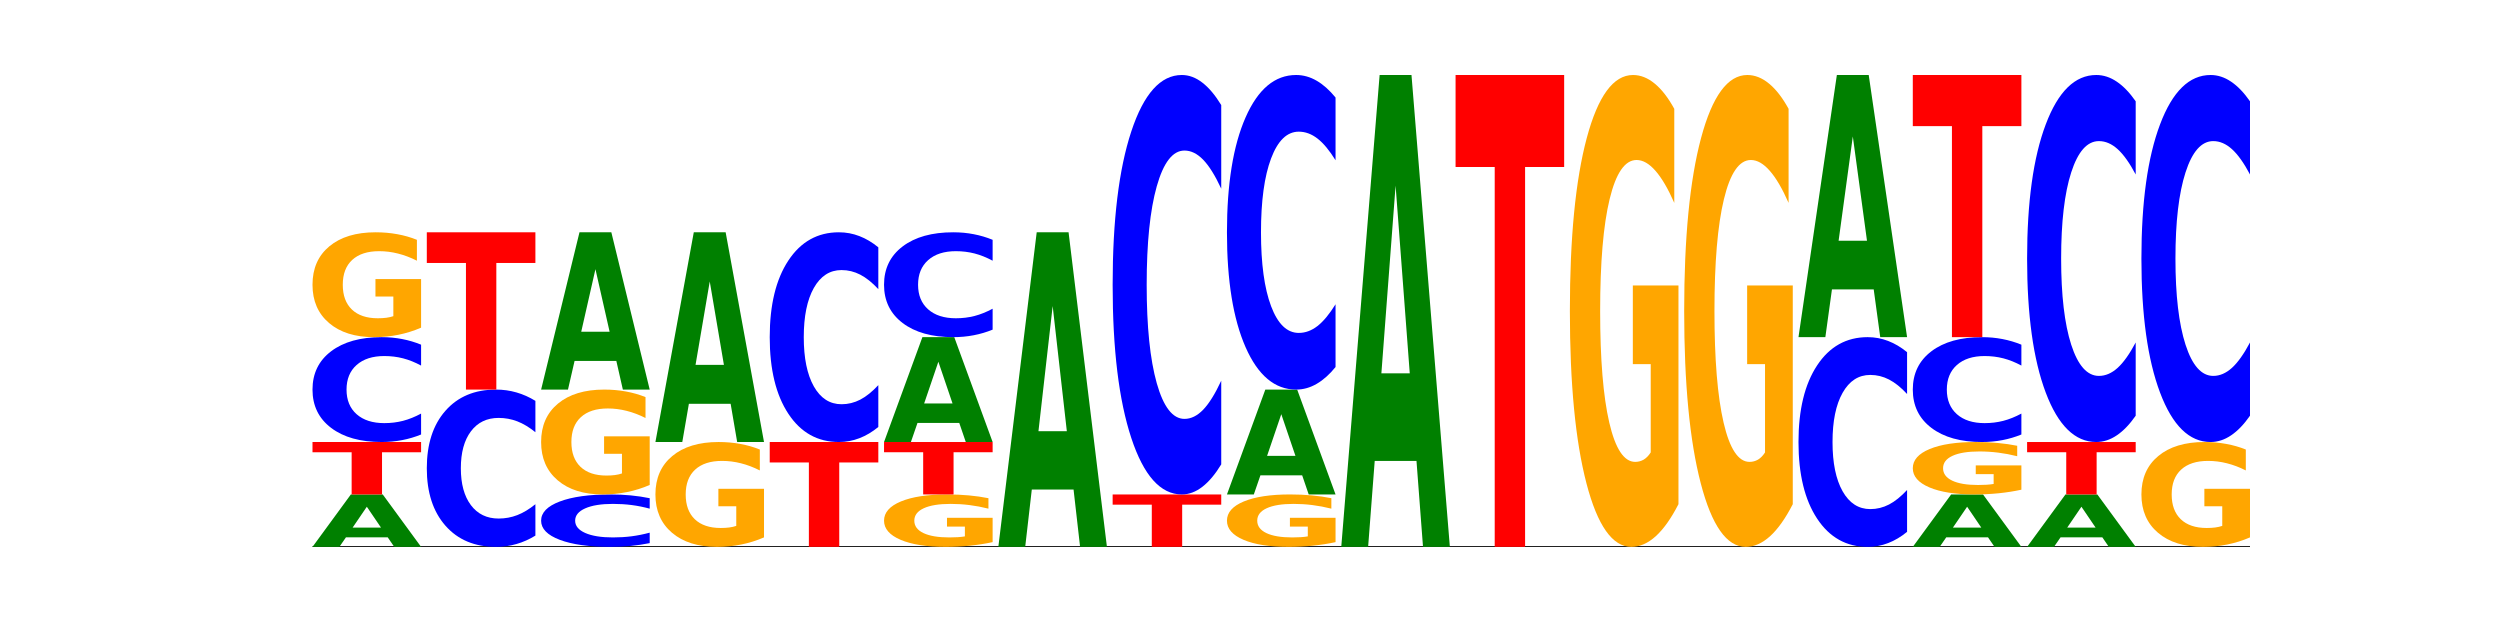 <?xml version="1.0" encoding="utf-8" standalone="no"?>
<!DOCTYPE svg PUBLIC "-//W3C//DTD SVG 1.1//EN"
  "http://www.w3.org/Graphics/SVG/1.1/DTD/svg11.dtd">
<!-- Created with matplotlib (https://matplotlib.org/) -->
<svg height="180pt" version="1.1" viewBox="0 0 720 180" width="720pt" xmlns="http://www.w3.org/2000/svg" xmlns:xlink="http://www.w3.org/1999/xlink">
 <defs>
  <style type="text/css">*{stroke-linecap:butt;stroke-linejoin:round;}</style>
 </defs>
 <g id="figure_1">
  <g id="patch_1">
   <path d="M 0 180 
L 720 180 
L 720 0 
L 0 0 
z
" style="fill:none;"/>
  </g>
  <g id="axes_1">
   <g id="line2d_1">
    <path clip-path="url(#p57a5ae9245)" d="M 90 157.5 
L 648 157.5 
" style="fill:none;stroke:#000000;stroke-linecap:square;stroke-width:0.5;"/>
   </g>
   <g id="patch_2">
    <path clip-path="url(#p57a5ae9245)" d="M 111.664 154.749 
L 99.636 154.749 
L 97.737 157.5 
L 90 157.5 
L 101.049 142.4 
L 110.225 142.4 
L 121.274 157.5 
L 113.544 157.5 
z
M 101.554 151.947 
L 109.726 151.947 
L 105.647 145.94 
z
" style="fill:#008000;"/>
   </g>
   <g id="patch_3">
    <path clip-path="url(#p57a5ae9245)" d="M 90 127.3 
L 121.274 127.3 
L 121.274 130.245 
L 110.023 130.245 
L 110.023 142.4 
L 101.273 142.4 
L 101.273 130.245 
L 90 130.245 
z
" style="fill:#ff0000;"/>
   </g>
   <g id="patch_4">
    <path clip-path="url(#p57a5ae9245)" d="M 121.274 125.135 
Q 118.658 126.208 115.829 126.751 
Q 113.001 127.3 109.92 127.3 
Q 100.732 127.3 95.366 123.233 
Q 90 119.165 90 112.209 
Q 90 105.229 95.366 101.167 
Q 100.732 97.1 109.92 97.1 
Q 113.001 97.1 115.829 97.649 
Q 118.658 98.192 121.274 99.265 
L 121.274 105.285 
Q 118.635 103.862 116.074 103.201 
Q 113.513 102.54 110.684 102.54 
Q 105.61 102.54 102.702 105.116 
Q 99.802 107.687 99.802 112.209 
Q 99.802 116.713 102.702 119.29 
Q 105.61 121.86 110.684 121.86 
Q 113.513 121.86 116.074 121.199 
Q 118.635 120.531 121.274 119.109 
z
" style="fill:#0000ff;"/>
   </g>
   <g id="patch_5">
    <path clip-path="url(#p57a5ae9245)" d="M 121.274 94.368 
Q 118.12 95.734 114.728 96.42 
Q 111.336 97.1 107.719 97.1 
Q 99.546 97.1 94.773 93.033 
Q 90 88.965 90 82.009 
Q 90 74.972 94.857 70.936 
Q 99.722 66.9 108.181 66.9 
Q 111.441 66.9 114.427 67.449 
Q 117.419 67.992 120.069 69.065 
L 120.069 75.085 
Q 117.335 73.706 114.63 73.026 
Q 111.924 72.34 109.205 72.34 
Q 104.172 72.34 101.446 74.848 
Q 98.719 77.349 98.719 82.009 
Q 98.719 86.626 101.348 89.146 
Q 103.976 91.66 108.812 91.66 
Q 110.13 91.66 111.258 91.517 
Q 112.387 91.367 113.284 91.055 
L 113.284 85.403 
L 108.132 85.403 
L 108.132 80.369 
L 121.274 80.369 
z
" style="fill:#ffa600;"/>
   </g>
   <g id="patch_6">
    <path clip-path="url(#p57a5ae9245)" d="M 154.195 154.253 
Q 151.579 155.862 148.75 156.677 
Q 145.921 157.5 142.84 157.5 
Q 133.652 157.5 128.286 151.399 
Q 122.92 145.298 122.92 134.864 
Q 122.92 124.393 128.286 118.301 
Q 133.652 112.2 142.84 112.2 
Q 145.921 112.2 148.75 113.023 
Q 151.579 113.838 154.195 115.447 
L 154.195 124.477 
Q 151.555 122.344 148.994 121.352 
Q 146.433 120.36 143.604 120.36 
Q 138.53 120.36 135.622 124.224 
Q 132.723 128.08 132.723 134.864 
Q 132.723 141.62 135.622 145.485 
Q 138.53 149.34 143.604 149.34 
Q 146.433 149.34 148.994 148.348 
Q 151.555 147.347 154.195 145.214 
z
" style="fill:#0000ff;"/>
   </g>
   <g id="patch_7">
    <path clip-path="url(#p57a5ae9245)" d="M 122.92 66.9 
L 154.195 66.9 
L 154.195 75.735 
L 142.943 75.735 
L 142.943 112.2 
L 134.194 112.2 
L 134.194 75.735 
L 122.92 75.735 
z
" style="fill:#ff0000;"/>
   </g>
   <g id="patch_8">
    <path clip-path="url(#p57a5ae9245)" d="M 187.115 156.418 
Q 184.499 156.954 181.67 157.226 
Q 178.841 157.5 175.76 157.5 
Q 166.573 157.5 161.207 155.466 
Q 155.841 153.433 155.841 149.955 
Q 155.841 146.464 161.207 144.434 
Q 166.573 142.4 175.76 142.4 
Q 178.841 142.4 181.67 142.674 
Q 184.499 142.946 187.115 143.482 
L 187.115 146.492 
Q 184.475 145.781 181.914 145.451 
Q 179.354 145.12 176.525 145.12 
Q 171.45 145.12 168.543 146.408 
Q 165.643 147.693 165.643 149.955 
Q 165.643 152.207 168.543 153.495 
Q 171.45 154.78 176.525 154.78 
Q 179.354 154.78 181.914 154.449 
Q 184.475 154.116 187.115 153.405 
z
" style="fill:#0000ff;"/>
   </g>
   <g id="patch_9">
    <path clip-path="url(#p57a5ae9245)" d="M 187.115 139.668 
Q 183.961 141.034 180.569 141.72 
Q 177.176 142.4 173.56 142.4 
Q 165.387 142.4 160.614 138.333 
Q 155.841 134.265 155.841 127.309 
Q 155.841 120.272 160.698 116.236 
Q 165.562 112.2 174.022 112.2 
Q 177.281 112.2 180.267 112.749 
Q 183.26 113.292 185.909 114.365 
L 185.909 120.385 
Q 183.176 119.006 180.47 118.326 
Q 177.765 117.64 175.045 117.64 
Q 170.013 117.64 167.286 120.148 
Q 164.56 122.649 164.56 127.309 
Q 164.56 131.926 167.188 134.446 
Q 169.817 136.96 174.653 136.96 
Q 175.971 136.96 177.099 136.817 
Q 178.228 136.667 179.125 136.355 
L 179.125 130.703 
L 173.973 130.703 
L 173.973 125.669 
L 187.115 125.669 
z
" style="fill:#ffa600;"/>
   </g>
   <g id="patch_10">
    <path clip-path="url(#p57a5ae9245)" d="M 177.504 103.948 
L 165.477 103.948 
L 163.578 112.2 
L 155.841 112.2 
L 166.89 66.9 
L 176.066 66.9 
L 187.115 112.2 
L 179.384 112.2 
z
M 167.395 95.54 
L 175.567 95.54 
L 171.487 77.521 
z
" style="fill:#008000;"/>
   </g>
   <g id="patch_11">
    <path clip-path="url(#p57a5ae9245)" d="M 220.035 154.768 
Q 216.881 156.134 213.489 156.82 
Q 210.097 157.5 206.48 157.5 
Q 198.307 157.5 193.534 153.433 
Q 188.761 149.365 188.761 142.409 
Q 188.761 135.372 193.618 131.336 
Q 198.483 127.3 206.943 127.3 
Q 210.202 127.3 213.188 127.849 
Q 216.18 128.392 218.83 129.465 
L 218.83 135.485 
Q 216.096 134.106 213.391 133.426 
Q 210.685 132.74 207.966 132.74 
Q 202.933 132.74 200.207 135.248 
Q 197.48 137.749 197.48 142.409 
Q 197.48 147.026 200.109 149.546 
Q 202.737 152.06 207.573 152.06 
Q 208.891 152.06 210.019 151.917 
Q 211.148 151.767 212.045 151.455 
L 212.045 145.803 
L 206.893 145.803 
L 206.893 140.769 
L 220.035 140.769 
z
" style="fill:#ffa600;"/>
   </g>
   <g id="patch_12">
    <path clip-path="url(#p57a5ae9245)" d="M 210.425 116.297 
L 198.397 116.297 
L 196.498 127.3 
L 188.761 127.3 
L 199.81 66.9 
L 208.986 66.9 
L 220.035 127.3 
L 212.305 127.3 
z
M 200.315 105.087 
L 208.487 105.087 
L 204.408 81.062 
z
" style="fill:#008000;"/>
   </g>
   <g id="patch_13">
    <path clip-path="url(#p57a5ae9245)" d="M 221.681 127.3 
L 252.956 127.3 
L 252.956 133.19 
L 241.704 133.19 
L 241.704 157.5 
L 232.955 157.5 
L 232.955 133.19 
L 221.681 133.19 
z
" style="fill:#ff0000;"/>
   </g>
   <g id="patch_14">
    <path clip-path="url(#p57a5ae9245)" d="M 252.956 122.971 
Q 250.34 125.117 247.511 126.202 
Q 244.682 127.3 241.601 127.3 
Q 232.414 127.3 227.047 119.165 
Q 221.681 111.03 221.681 97.119 
Q 221.681 83.157 227.047 75.035 
Q 232.414 66.9 241.601 66.9 
Q 244.682 66.9 247.511 67.998 
Q 250.34 69.083 252.956 71.229 
L 252.956 83.27 
Q 250.316 80.425 247.755 79.102 
Q 245.194 77.78 242.366 77.78 
Q 237.291 77.78 234.383 82.933 
Q 231.484 88.073 231.484 97.119 
Q 231.484 106.127 234.383 111.28 
Q 237.291 116.42 242.366 116.42 
Q 245.194 116.42 247.755 115.098 
Q 250.316 113.763 252.956 110.918 
z
" style="fill:#0000ff;"/>
   </g>
   <g id="patch_15">
    <path clip-path="url(#p57a5ae9245)" d="M 285.876 156.134 
Q 282.722 156.817 279.33 157.16 
Q 275.937 157.5 272.321 157.5 
Q 264.148 157.5 259.375 155.466 
Q 254.602 153.433 254.602 149.955 
Q 254.602 146.436 259.459 144.418 
Q 264.323 142.4 272.783 142.4 
Q 276.042 142.4 279.028 142.674 
Q 282.021 142.946 284.671 143.482 
L 284.671 146.492 
Q 281.937 145.803 279.232 145.463 
Q 276.526 145.12 273.807 145.12 
Q 268.774 145.12 266.048 146.374 
Q 263.321 147.625 263.321 149.955 
Q 263.321 152.263 265.949 153.523 
Q 268.578 154.78 273.414 154.78 
Q 274.732 154.78 275.86 154.708 
Q 276.989 154.633 277.886 154.478 
L 277.886 151.652 
L 272.734 151.652 
L 272.734 149.134 
L 285.876 149.134 
z
" style="fill:#ffa600;"/>
   </g>
   <g id="patch_16">
    <path clip-path="url(#p57a5ae9245)" d="M 254.602 127.3 
L 285.876 127.3 
L 285.876 130.245 
L 274.625 130.245 
L 274.625 142.4 
L 265.875 142.4 
L 265.875 130.245 
L 254.602 130.245 
z
" style="fill:#ff0000;"/>
   </g>
   <g id="patch_17">
    <path clip-path="url(#p57a5ae9245)" d="M 276.266 121.799 
L 264.238 121.799 
L 262.339 127.3 
L 254.602 127.3 
L 265.651 97.1 
L 274.827 97.1 
L 285.876 127.3 
L 278.145 127.3 
z
M 266.156 116.193 
L 274.328 116.193 
L 270.249 104.181 
z
" style="fill:#008000;"/>
   </g>
   <g id="patch_18">
    <path clip-path="url(#p57a5ae9245)" d="M 285.876 94.935 
Q 283.26 96.008 280.431 96.551 
Q 277.602 97.1 274.522 97.1 
Q 265.334 97.1 259.968 93.033 
Q 254.602 88.965 254.602 82.009 
Q 254.602 75.029 259.968 70.967 
Q 265.334 66.9 274.522 66.9 
Q 277.602 66.9 280.431 67.449 
Q 283.26 67.992 285.876 69.065 
L 285.876 75.085 
Q 283.236 73.662 280.676 73.001 
Q 278.115 72.34 275.286 72.34 
Q 270.211 72.34 267.304 74.916 
Q 264.404 77.487 264.404 82.009 
Q 264.404 86.513 267.304 89.09 
Q 270.211 91.66 275.286 91.66 
Q 278.115 91.66 280.676 90.999 
Q 283.236 90.331 285.876 88.909 
z
" style="fill:#0000ff;"/>
   </g>
   <g id="patch_19">
    <path clip-path="url(#p57a5ae9245)" d="M 309.186 140.995 
L 297.158 140.995 
L 295.259 157.5 
L 287.522 157.5 
L 298.571 66.9 
L 307.747 66.9 
L 318.796 157.5 
L 311.066 157.5 
z
M 299.077 124.18 
L 307.248 124.18 
L 303.169 88.142 
z
" style="fill:#008000;"/>
   </g>
   <g id="patch_20">
    <path clip-path="url(#p57a5ae9245)" d="M 320.442 142.4 
L 351.717 142.4 
L 351.717 145.345 
L 340.465 145.345 
L 340.465 157.5 
L 331.716 157.5 
L 331.716 145.345 
L 320.442 145.345 
z
" style="fill:#ff0000;"/>
   </g>
   <g id="patch_21">
    <path clip-path="url(#p57a5ae9245)" d="M 351.717 133.741 
Q 349.101 138.033 346.272 140.204 
Q 343.443 142.4 340.362 142.4 
Q 331.175 142.4 325.809 126.13 
Q 320.442 109.861 320.442 82.037 
Q 320.442 54.114 325.809 37.87 
Q 331.175 21.6 340.362 21.6 
Q 343.443 21.6 346.272 23.796 
Q 349.101 25.967 351.717 30.259 
L 351.717 54.339 
Q 349.077 48.65 346.516 46.005 
Q 343.955 43.359 341.127 43.359 
Q 336.052 43.359 333.144 53.665 
Q 330.245 63.946 330.245 82.037 
Q 330.245 100.054 333.144 110.36 
Q 336.052 120.641 341.127 120.641 
Q 343.955 120.641 346.516 117.995 
Q 349.077 115.325 351.717 109.636 
z
" style="fill:#0000ff;"/>
   </g>
   <g id="patch_22">
    <path clip-path="url(#p57a5ae9245)" d="M 384.637 156.134 
Q 381.483 156.817 378.091 157.16 
Q 374.698 157.5 371.082 157.5 
Q 362.909 157.5 358.136 155.466 
Q 353.363 153.433 353.363 149.955 
Q 353.363 146.436 358.22 144.418 
Q 363.084 142.4 371.544 142.4 
Q 374.803 142.4 377.789 142.674 
Q 380.782 142.946 383.432 143.482 
L 383.432 146.492 
Q 380.698 145.803 377.993 145.463 
Q 375.287 145.12 372.568 145.12 
Q 367.535 145.12 364.809 146.374 
Q 362.082 147.625 362.082 149.955 
Q 362.082 152.263 364.71 153.523 
Q 367.339 154.78 372.175 154.78 
Q 373.493 154.78 374.621 154.708 
Q 375.75 154.633 376.647 154.478 
L 376.647 151.652 
L 371.495 151.652 
L 371.495 149.134 
L 384.637 149.134 
z
" style="fill:#ffa600;"/>
   </g>
   <g id="patch_23">
    <path clip-path="url(#p57a5ae9245)" d="M 375.027 136.899 
L 362.999 136.899 
L 361.1 142.4 
L 353.363 142.4 
L 364.412 112.2 
L 373.588 112.2 
L 384.637 142.4 
L 376.907 142.4 
z
M 364.917 131.293 
L 373.089 131.293 
L 369.01 119.281 
z
" style="fill:#008000;"/>
   </g>
   <g id="patch_24">
    <path clip-path="url(#p57a5ae9245)" d="M 384.637 105.706 
Q 382.021 108.925 379.192 110.553 
Q 376.364 112.2 373.283 112.2 
Q 364.095 112.2 358.729 99.998 
Q 353.363 87.795 353.363 66.928 
Q 353.363 45.986 358.729 33.802 
Q 364.095 21.6 373.283 21.6 
Q 376.364 21.6 379.192 23.247 
Q 382.021 24.875 384.637 28.094 
L 384.637 46.154 
Q 381.997 41.887 379.437 39.903 
Q 376.876 37.92 374.047 37.92 
Q 368.972 37.92 366.065 45.649 
Q 363.165 53.36 363.165 66.928 
Q 363.165 80.44 366.065 88.17 
Q 368.972 95.88 374.047 95.88 
Q 376.876 95.88 379.437 93.897 
Q 381.997 91.894 384.637 87.627 
z
" style="fill:#0000ff;"/>
   </g>
   <g id="patch_25">
    <path clip-path="url(#p57a5ae9245)" d="M 407.947 132.743 
L 395.919 132.743 
L 394.02 157.5 
L 386.283 157.5 
L 397.332 21.6 
L 406.508 21.6 
L 417.558 157.5 
L 409.827 157.5 
z
M 397.838 107.52 
L 406.009 107.52 
L 401.93 53.463 
z
" style="fill:#008000;"/>
   </g>
   <g id="patch_26">
    <path clip-path="url(#p57a5ae9245)" d="M 419.204 21.6 
L 450.478 21.6 
L 450.478 48.104 
L 439.226 48.104 
L 439.226 157.5 
L 430.477 157.5 
L 430.477 48.104 
L 419.204 48.104 
z
" style="fill:#ff0000;"/>
   </g>
   <g id="patch_27">
    <path clip-path="url(#p57a5ae9245)" d="M 483.398 145.204 
Q 480.244 151.352 476.852 154.44 
Q 473.459 157.5 469.843 157.5 
Q 461.67 157.5 456.897 139.197 
Q 452.124 120.893 452.124 89.592 
Q 452.124 57.926 456.981 39.763 
Q 461.845 21.6 470.305 21.6 
Q 473.565 21.6 476.55 24.07 
Q 479.543 26.513 482.193 31.341 
L 482.193 58.431 
Q 479.459 52.227 476.754 49.167 
Q 474.048 46.079 471.329 46.079 
Q 466.296 46.079 463.57 57.365 
Q 460.843 68.622 460.843 89.592 
Q 460.843 110.366 463.472 121.707 
Q 466.1 133.021 470.936 133.021 
Q 472.254 133.021 473.382 132.375 
Q 474.511 131.701 475.408 130.298 
L 475.408 104.864 
L 470.256 104.864 
L 470.256 82.209 
L 483.398 82.209 
z
" style="fill:#ffa600;"/>
   </g>
   <g id="patch_28">
    <path clip-path="url(#p57a5ae9245)" d="M 516.319 145.204 
Q 513.165 151.352 509.772 154.44 
Q 506.38 157.5 502.763 157.5 
Q 494.591 157.5 489.817 139.197 
Q 485.044 120.893 485.044 89.592 
Q 485.044 57.926 489.902 39.763 
Q 494.766 21.6 503.226 21.6 
Q 506.485 21.6 509.471 24.07 
Q 512.464 26.513 515.113 31.341 
L 515.113 58.431 
Q 512.38 52.227 509.674 49.167 
Q 506.969 46.079 504.249 46.079 
Q 499.217 46.079 496.49 57.365 
Q 493.763 68.622 493.763 89.592 
Q 493.763 110.366 496.392 121.707 
Q 499.02 133.021 503.857 133.021 
Q 505.174 133.021 506.303 132.375 
Q 507.431 131.701 508.328 130.298 
L 508.328 104.864 
L 503.177 104.864 
L 503.177 82.209 
L 516.319 82.209 
z
" style="fill:#ffa600;"/>
   </g>
   <g id="patch_29">
    <path clip-path="url(#p57a5ae9245)" d="M 549.239 153.171 
Q 546.623 155.317 543.794 156.402 
Q 540.965 157.5 537.884 157.5 
Q 528.697 157.5 523.331 149.365 
Q 517.965 141.23 517.965 127.319 
Q 517.965 113.357 523.331 105.235 
Q 528.697 97.1 537.884 97.1 
Q 540.965 97.1 543.794 98.198 
Q 546.623 99.283 549.239 101.429 
L 549.239 113.47 
Q 546.599 110.625 544.038 109.302 
Q 541.477 107.98 538.649 107.98 
Q 533.574 107.98 530.667 113.133 
Q 527.767 118.273 527.767 127.319 
Q 527.767 136.327 530.667 141.48 
Q 533.574 146.62 538.649 146.62 
Q 541.477 146.62 544.038 145.298 
Q 546.599 143.963 549.239 141.118 
z
" style="fill:#0000ff;"/>
   </g>
   <g id="patch_30">
    <path clip-path="url(#p57a5ae9245)" d="M 539.628 83.346 
L 527.601 83.346 
L 525.702 97.1 
L 517.965 97.1 
L 529.014 21.6 
L 538.19 21.6 
L 549.239 97.1 
L 541.508 97.1 
z
M 529.519 69.334 
L 537.691 69.334 
L 533.611 39.302 
z
" style="fill:#008000;"/>
   </g>
   <g id="patch_31">
    <path clip-path="url(#p57a5ae9245)" d="M 572.549 154.749 
L 560.521 154.749 
L 558.622 157.5 
L 550.885 157.5 
L 561.934 142.4 
L 571.11 142.4 
L 582.159 157.5 
L 574.429 157.5 
z
M 562.439 151.947 
L 570.611 151.947 
L 566.532 145.94 
z
" style="fill:#008000;"/>
   </g>
   <g id="patch_32">
    <path clip-path="url(#p57a5ae9245)" d="M 582.159 141.034 
Q 579.005 141.717 575.613 142.06 
Q 572.22 142.4 568.604 142.4 
Q 560.431 142.4 555.658 140.366 
Q 550.885 138.333 550.885 134.855 
Q 550.885 131.336 555.742 129.318 
Q 560.606 127.3 569.066 127.3 
Q 572.326 127.3 575.311 127.574 
Q 578.304 127.846 580.954 128.382 
L 580.954 131.392 
Q 578.22 130.703 575.515 130.363 
Q 572.809 130.02 570.09 130.02 
Q 565.057 130.02 562.331 131.274 
Q 559.604 132.525 559.604 134.855 
Q 559.604 137.163 562.233 138.423 
Q 564.861 139.68 569.697 139.68 
Q 571.015 139.68 572.143 139.608 
Q 573.272 139.533 574.169 139.378 
L 574.169 136.552 
L 569.017 136.552 
L 569.017 134.034 
L 582.159 134.034 
z
" style="fill:#ffa600;"/>
   </g>
   <g id="patch_33">
    <path clip-path="url(#p57a5ae9245)" d="M 582.159 125.135 
Q 579.543 126.208 576.714 126.751 
Q 573.886 127.3 570.805 127.3 
Q 561.617 127.3 556.251 123.233 
Q 550.885 119.165 550.885 112.209 
Q 550.885 105.229 556.251 101.167 
Q 561.617 97.1 570.805 97.1 
Q 573.886 97.1 576.714 97.649 
Q 579.543 98.192 582.159 99.265 
L 582.159 105.285 
Q 579.52 103.862 576.959 103.201 
Q 574.398 102.54 571.569 102.54 
Q 566.495 102.54 563.587 105.116 
Q 560.687 107.687 560.687 112.209 
Q 560.687 116.713 563.587 119.29 
Q 566.495 121.86 571.569 121.86 
Q 574.398 121.86 576.959 121.199 
Q 579.52 120.531 582.159 119.109 
z
" style="fill:#0000ff;"/>
   </g>
   <g id="patch_34">
    <path clip-path="url(#p57a5ae9245)" d="M 550.885 21.6 
L 582.159 21.6 
L 582.159 36.325 
L 570.908 36.325 
L 570.908 97.1 
L 562.158 97.1 
L 562.158 36.325 
L 550.885 36.325 
z
" style="fill:#ff0000;"/>
   </g>
   <g id="patch_35">
    <path clip-path="url(#p57a5ae9245)" d="M 605.469 154.749 
L 593.441 154.749 
L 591.542 157.5 
L 583.805 157.5 
L 594.855 142.4 
L 604.03 142.4 
L 615.08 157.5 
L 607.349 157.5 
z
M 595.36 151.947 
L 603.532 151.947 
L 599.452 145.94 
z
" style="fill:#008000;"/>
   </g>
   <g id="patch_36">
    <path clip-path="url(#p57a5ae9245)" d="M 583.805 127.3 
L 615.08 127.3 
L 615.08 130.245 
L 603.828 130.245 
L 603.828 142.4 
L 595.079 142.4 
L 595.079 130.245 
L 583.805 130.245 
z
" style="fill:#ff0000;"/>
   </g>
   <g id="patch_37">
    <path clip-path="url(#p57a5ae9245)" d="M 615.08 119.723 
Q 612.464 123.479 609.635 125.379 
Q 606.806 127.3 603.725 127.3 
Q 594.537 127.3 589.171 113.064 
Q 583.805 98.828 583.805 74.483 
Q 583.805 50.05 589.171 35.836 
Q 594.537 21.6 603.725 21.6 
Q 606.806 21.6 609.635 23.521 
Q 612.464 25.421 615.08 29.177 
L 615.08 50.247 
Q 612.44 45.268 609.879 42.954 
Q 607.318 40.64 604.489 40.64 
Q 599.415 40.64 596.507 49.657 
Q 593.608 58.653 593.608 74.483 
Q 593.608 90.247 596.507 99.265 
Q 599.415 108.26 604.489 108.26 
Q 607.318 108.26 609.879 105.946 
Q 612.44 103.61 615.08 98.632 
z
" style="fill:#0000ff;"/>
   </g>
   <g id="patch_38">
    <path clip-path="url(#p57a5ae9245)" d="M 648 154.768 
Q 644.846 156.134 641.454 156.82 
Q 638.061 157.5 634.445 157.5 
Q 626.272 157.5 621.499 153.433 
Q 616.726 149.365 616.726 142.409 
Q 616.726 135.372 621.583 131.336 
Q 626.447 127.3 634.907 127.3 
Q 638.166 127.3 641.152 127.849 
Q 644.145 128.392 646.794 129.465 
L 646.794 135.485 
Q 644.061 134.106 641.355 133.426 
Q 638.65 132.74 635.93 132.74 
Q 630.898 132.74 628.171 135.248 
Q 625.445 137.749 625.445 142.409 
Q 625.445 147.026 628.073 149.546 
Q 630.702 152.06 635.538 152.06 
Q 636.856 152.06 637.984 151.917 
Q 639.113 151.767 640.01 151.455 
L 640.01 145.803 
L 634.858 145.803 
L 634.858 140.769 
L 648 140.769 
z
" style="fill:#ffa600;"/>
   </g>
   <g id="patch_39">
    <path clip-path="url(#p57a5ae9245)" d="M 648 119.723 
Q 645.384 123.479 642.555 125.379 
Q 639.726 127.3 636.645 127.3 
Q 627.458 127.3 622.092 113.064 
Q 616.726 98.828 616.726 74.483 
Q 616.726 50.05 622.092 35.836 
Q 627.458 21.6 636.645 21.6 
Q 639.726 21.6 642.555 23.521 
Q 645.384 25.421 648 29.177 
L 648 50.247 
Q 645.36 45.268 642.799 42.954 
Q 640.239 40.64 637.41 40.64 
Q 632.335 40.64 629.428 49.657 
Q 626.528 58.653 626.528 74.483 
Q 626.528 90.247 629.428 99.265 
Q 632.335 108.26 637.41 108.26 
Q 640.239 108.26 642.799 105.946 
Q 645.36 103.61 648 98.632 
z
" style="fill:#0000ff;"/>
   </g>
  </g>
 </g>
 <defs>
  <clipPath id="p57a5ae9245">
   <rect height="135.9" width="558" x="90" y="21.6"/>
  </clipPath>
 </defs>
</svg>
